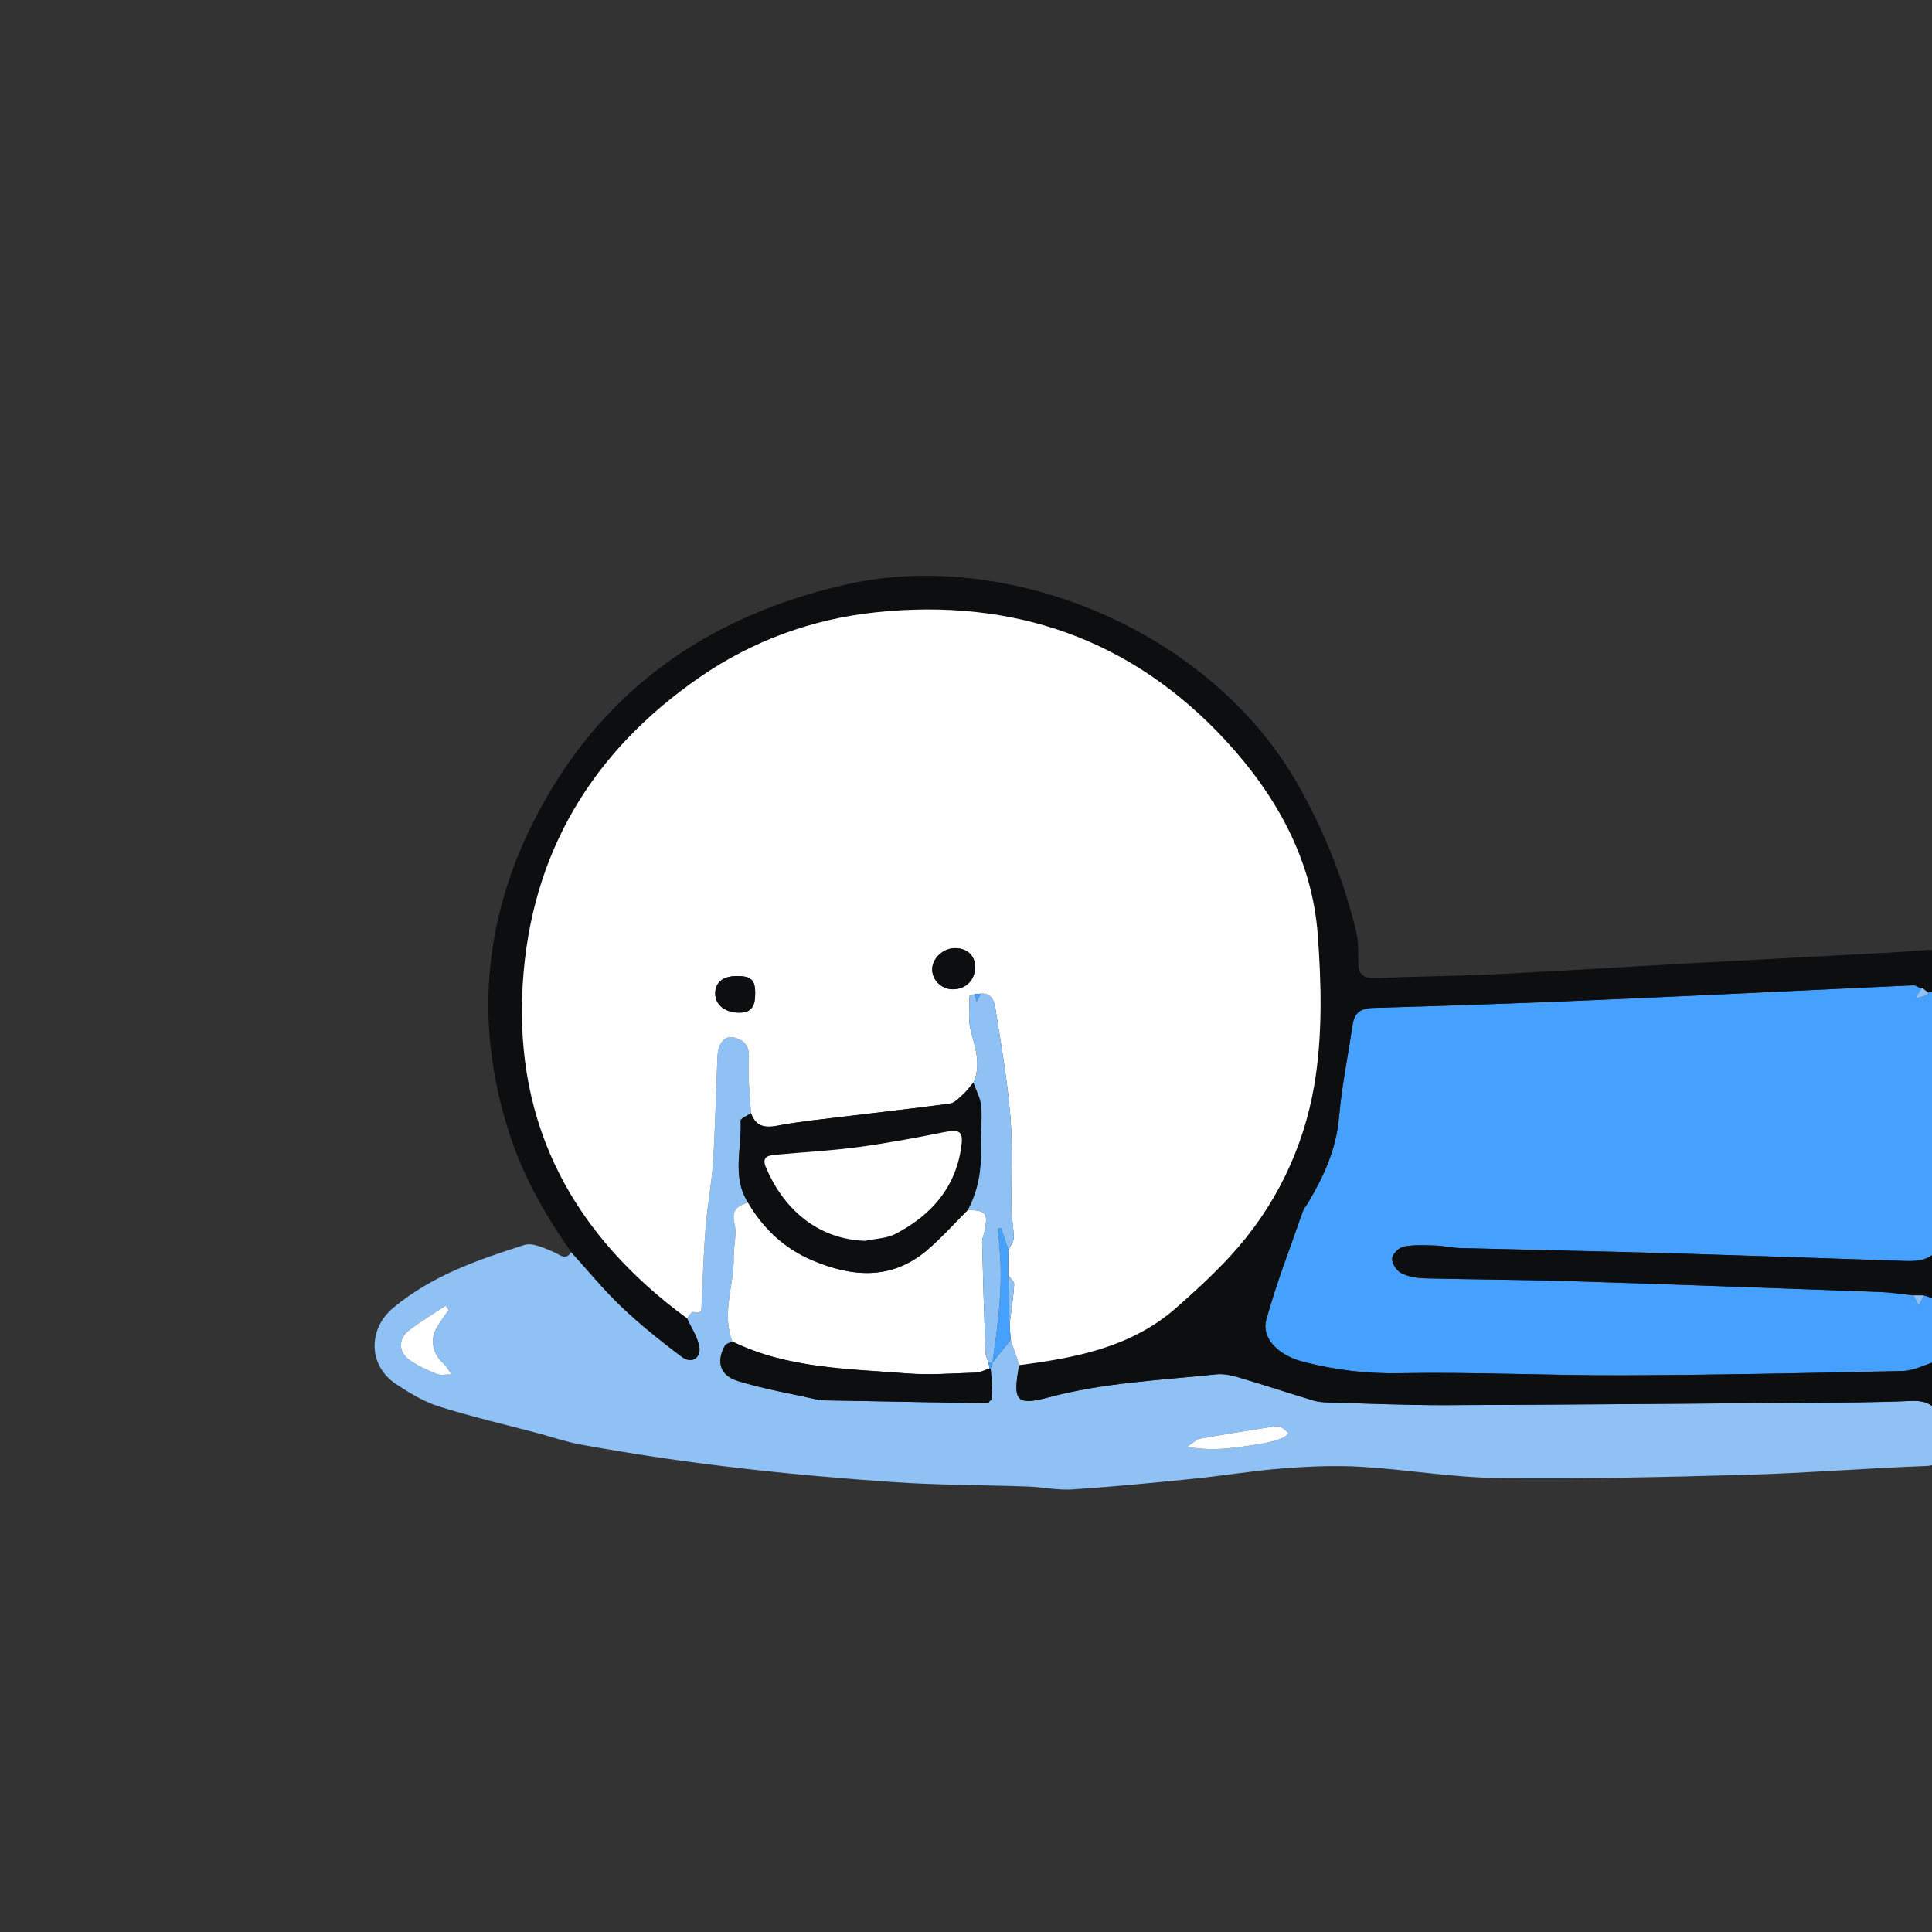 <?xml version="1.0" encoding="utf-8"?>
<!-- Generator: Adobe Illustrator 26.0.2, SVG Export Plug-In . SVG Version: 6.00 Build 0)  -->
<svg version="1.1" id="图层_1" xmlns="http://www.w3.org/2000/svg" xmlns:xlink="http://www.w3.org/1999/xlink" x="0px" y="0px"
	 viewBox="0 0 512 512" enable-background="new 0 0 512 512" xml:space="preserve">
<rect x="0" y="0" width="512" height="512" fill="#333333" stroke="none"/>
<path fill="#46A1FE" d="M513.068,262.846c0.009,22.925,0.017,45.85,0.026,68.775c-2.338,2.586-5.386,2.65-8.559,2.542
	c-21.115-0.72-42.229-1.452-63.348-2.063c-18.124-0.525-36.253-0.876-54.379-1.358c-2.151-0.057-4.289-0.592-6.44-0.658
	c-2.801-0.086-5.671-0.247-8.387,0.274c-1.238,0.238-2.948,1.969-3.044,3.138c-0.103,1.257,1.133,3.222,2.326,3.85
	c1.817,0.956,4.091,1.364,6.186,1.418c12.812,0.332,25.632,0.35,38.441,0.751c27.432,0.859,54.859,1.869,82.285,2.873
	c2.975,0.109,5.936,0.588,8.904,0.896c0.476,0.893,0.952,1.787,1.428,2.68c0.46-0.888,0.92-1.776,1.379-2.664
	c1.097,0.35,2.194,0.699,3.292,1.049c-0.011,5.469-0.022,10.937-0.032,16.406c-2.966,0.895-5.916,2.505-8.901,2.573
	c-24.807,0.567-49.619,1.066-74.432,1.15c-19.649,0.066-39.308-0.921-58.946-0.557c-8.794,0.163-17.151-0.864-25.549-3.041
	c-6.425-1.666-11.132-6.127-9.718-11.226c2.685-9.681,6.345-19.093,9.655-28.597c0.32-0.919,1.044-1.693,1.548-2.554
	c4.056-6.927,7.321-14.026,8.039-22.281c0.719-8.263,2.385-16.443,3.62-24.662c0.47-3.126,2.063-4.364,5.402-4.459
	c20.129-0.576,40.256-1.273,60.374-2.144c27.612-1.196,55.215-2.59,82.824-3.846c0.681-0.031,1.391,0.56,2.087,0.86
	c-0.522,0.868-1.045,1.736-1.567,2.603c0.978-0.256,1.971-0.472,2.926-0.797c0.246-0.084,0.375-0.512,0.557-0.783
	C511.733,262.945,512.401,262.895,513.068,262.846z"/>
<path fill="#8FC1F5" d="M512.987,373.396c0.041,4.158,0.052,8.317,0.137,12.474c0.041,1.985-0.343,2.549-2.775,2.639
	c-15.894,0.586-31.764,1.878-47.659,2.328c-21.934,0.621-43.889,1.123-65.825,0.85c-12.037-0.149-24.038-2.254-36.085-2.972
	c-6.886-0.41-13.857-0.108-20.747,0.419c-7.904,0.605-15.749,1.935-23.642,2.734c-10.699,1.084-21.408,2.132-32.136,2.841
	c-3.923,0.259-7.908-0.624-11.872-0.765c-11.787-0.421-23.603-0.357-35.361-1.16c-27.929-1.909-55.749-4.914-83.304-9.998
	c-3.738-0.69-7.368-1.959-11.054-2.939c-8.788-2.337-17.669-4.378-26.329-7.116c-4.047-1.28-7.867-3.602-11.444-5.974
	c-7.318-4.852-7.421-14.565-0.696-20.153c10.365-8.613,22.438-12.736,34.733-16.67c2.218-0.71,5.365,0.861,7.872,1.891
	c1.693,0.696,3.014,2.368,4.578,0c4.438,4.875,8.617,10.022,13.385,14.549c4.993,4.741,10.418,9.066,15.923,13.216
	c2.582,1.946,5.226,0.297,4.611-2.817c-0.51-2.583-2.116-4.949-3.236-7.412c0.534-0.593,1.248-1.784,1.574-1.686
	c2.618,0.786,2.235-0.963,2.308-2.455c0.327-6.706,0.528-13.422,1.07-20.111c0.465-5.744,1.592-11.439,1.957-17.185
	c0.587-9.243,0.769-18.511,1.161-27.766c0.157-3.705,1.869-5.823,4.439-5.192c2.857,0.701,4.119,2.396,3.88,5.801
	c-0.33,4.704,0.33,9.478,0.566,14.222c-0.959,0.687-2.779,1.421-2.745,2.053c0.398,7.228-2.41,14.779,1.96,21.631
	c-2.839,0.848-4.465,2.015-3.574,5.673c0.671,2.754-0.277,5.867-0.219,8.814c0.146,7.463-3.296,14.871-0.343,22.37
	c-0.683,0.36-1.686,0.542-1.998,1.107c-2.333,4.215-1.323,7.902,3.485,9.365c7.062,2.149,14.397,3.4,21.616,5.034
	c0.222,0.02,0.444,0.039,0.667,0.059c14.315,0.257,28.63,0.514,42.945,0.77c0.413-0.055,0.826-0.11,1.238-0.165
	c0.095-0.348,0.316-0.57,0.663-0.668c0.071-1.052,0.142-2.105,0.213-3.157c-0.026-0.467-0.053-0.934-0.079-1.401
	c-0.054-0.679-0.109-1.359-0.163-2.038c-0.051-0.585-0.102-1.169-0.152-1.754c0.167-0.543,0.333-1.085,0.5-1.628
	c1.605-2.002,3.209-4.003,4.814-6.005c0.757,2.239,1.515,4.478,2.272,6.717c-0.034,0.163-0.072,0.325-0.102,0.489
	c-1.635,8.979-0.643,10.336,7.866,8.059c14.587-3.904,29.559-4.53,44.425-6.103c1.91-0.202,3.985,0.234,5.862,0.788
	c6.666,1.969,13.266,4.162,19.923,6.16c1.403,0.421,2.944,0.483,4.427,0.523c10.149,0.273,20.3,0.727,30.449,0.693
	c32.13-0.109,64.26-0.394,96.39-0.64c8.989-0.069,17.984-0.063,26.96-0.468C509.019,371.147,511.127,371.527,512.987,373.396z
	 M118.92,347.073c-0.285-0.344-0.57-0.688-0.854-1.031c-3.233,2.156-6.596,4.144-9.661,6.518c-2.961,2.294-2.86,5.782,0.212,7.926
	c2.155,1.504,4.614,2.648,7.071,3.612c1.165,0.457,2.643,0.118,3.979,0.14c-0.742-1.008-1.341-2.174-2.253-2.993
	c-2.69-2.419-3.523-6.171-1.746-9.271C116.641,350.276,117.829,348.702,118.92,347.073z M314.564,383.419
	c7.587,1.393,13.996,0.058,20.405-0.942c1.617-0.252,3.204-0.779,4.754-1.325c0.675-0.238,1.22-0.843,1.823-1.282
	c-0.698-0.581-1.327-1.297-2.116-1.696c-0.538-0.272-1.317-0.212-1.958-0.11c-6.475,1.021-12.953,2.03-19.405,3.183
	C317.115,381.418,316.293,382.318,314.564,383.419z"/>
<path fill="#0C0E10" d="M182.06,349.361c1.12,2.462,2.727,4.829,3.236,7.412c0.614,3.114-2.03,4.763-4.611,2.817
	c-5.505-4.15-10.93-8.474-15.923-13.216c-4.768-4.527-8.947-9.675-13.385-14.549c-6.625-9.419-12.313-19.287-16.01-30.3
	c-9.684-28.847-7.481-57.07,6.063-83.877c17.249-34.14,45.568-54.319,82.877-62.777c42.173-9.561,96.243,11.532,119.852,53.38
	c6.837,12.12,11.866,24.88,15.18,38.333c0.666,2.702,0.64,5.617,0.623,8.432c-0.02,3.263,1.365,4.32,4.571,4.184
	c10.643-0.45,21.303-0.517,31.942-1.036c17.129-0.836,34.245-1.941,51.369-2.884c17.62-0.97,35.243-1.874,52.864-2.829
	c3.301-0.179,6.599-0.428,9.894-0.703c2.01-0.168,3.258,0.398,3.112,2.694c-0.105,1.661-0.142,3.327-0.209,4.99l-0.033,0.31
	c-0.135,1.034-0.269,2.068-0.404,3.103c-0.668,0.05-1.336,0.099-2.003,0.149l-0.011,0.054c-0.419-0.303-0.839-0.606-1.258-0.908
	c-0.176-0.207-0.391-0.264-0.646-0.169c-0.696-0.301-1.406-0.891-2.087-0.86c-27.609,1.256-55.213,2.651-82.824,3.846
	c-20.118,0.871-40.245,1.569-60.374,2.144c-3.339,0.095-4.932,1.333-5.402,4.459c-1.235,8.219-2.901,16.399-3.62,24.662
	c-0.718,8.255-3.983,15.354-8.039,22.281c-0.504,0.861-1.228,1.635-1.548,2.554c-3.31,9.504-6.97,18.916-9.655,28.597
	c-1.414,5.099,3.293,9.56,9.718,11.226c8.398,2.178,16.755,3.204,25.549,3.041c19.638-0.364,39.297,0.623,58.946,0.557
	c24.812-0.084,49.625-0.582,74.432-1.15c2.985-0.068,5.935-1.678,8.901-2.573c-0.053,4.214-0.107,8.427-0.16,12.641
	c-1.86-1.869-3.968-2.248-6.671-2.126c-8.975,0.405-17.971,0.4-26.96,0.468c-32.13,0.246-64.26,0.531-96.39,0.64
	c-10.149,0.034-20.3-0.419-30.449-0.693c-1.483-0.04-3.024-0.102-4.427-0.523c-6.658-1.998-13.257-4.191-19.923-6.16
	c-1.876-0.554-3.951-0.99-5.862-0.788c-14.866,1.573-29.837,2.199-44.425,6.103c-8.509,2.277-9.5,0.92-7.866-8.059
	c0.03-0.164,0.068-0.326,0.102-0.489c14.964-1.932,29.653-4.726,41.496-15.105c4.981-4.366,9.888-8.874,14.373-13.737
	c11.899-12.9,19.448-28.467,22.318-45.415c2.195-12.965,1.892-26.596,0.911-39.798c-1.484-19.982-11.067-37.021-24.361-51.419
	c-24.931-27.001-56.382-37.876-92.774-34.023c-16.935,1.793-32.787,7.602-46.765,17.283c-28.333,19.626-44.678,46.502-46.787,81.327
	C136.244,298.597,152.171,327.432,182.06,349.361z"/>
<path fill="#0C0E10" d="M513.18,344.349c-1.097-0.35-2.194-0.699-3.292-1.049c-0.936-0.006-1.872-0.011-2.808-0.017
	c-2.968-0.307-5.929-0.787-8.904-0.896c-27.427-1.004-54.854-2.014-82.285-2.873c-12.809-0.401-25.63-0.419-38.441-0.751
	c-2.095-0.054-4.369-0.462-6.186-1.418c-1.193-0.628-2.429-2.592-2.326-3.85c0.096-1.169,1.806-2.901,3.044-3.138
	c2.716-0.521,5.586-0.36,8.387-0.274c2.152,0.066,4.289,0.601,6.44,0.658c18.126,0.482,36.255,0.833,54.379,1.358
	c21.118,0.612,42.233,1.343,63.348,2.063c3.172,0.108,6.221,0.044,8.559-2.542C513.123,335.863,513.151,340.106,513.18,344.349z"/>
<path fill="#8FC1F5" d="M507.08,343.283c0.936,0.006,1.872,0.011,2.808,0.017c-0.46,0.888-0.92,1.776-1.379,2.664
	C508.032,345.07,507.556,344.176,507.08,343.283z"/>
<path fill="#8FC1F5" d="M509.149,261.971c0.255-0.094,0.47-0.038,0.646,0.169c0.419,0.303,0.839,0.606,1.258,0.908l0.011-0.054
	c-0.182,0.27-0.311,0.699-0.557,0.783c-0.955,0.325-1.947,0.541-2.926,0.797C508.104,263.707,508.627,262.839,509.149,261.971z"/>
<path fill="#FEFEFE" d="M182.06,349.361c-29.89-21.929-45.816-50.764-43.532-88.479c2.109-34.826,18.454-61.702,46.787-81.327
	c13.977-9.682,29.83-15.49,46.765-17.283c36.392-3.853,67.843,7.022,92.774,34.023c13.294,14.398,22.877,31.437,24.361,51.419
	c0.981,13.202,1.284,26.833-0.911,39.798c-2.87,16.948-10.419,32.515-22.318,45.415c-4.486,4.863-9.392,9.371-14.373,13.737
	c-11.842,10.379-26.531,13.173-41.496,15.105c-0.757-2.239-1.515-4.478-2.272-6.717c-0.1-1.365-0.199-2.73-0.299-4.095
	c0.437-3.505,0.996-7.002,1.222-10.521c0.053-0.817-1.027-1.706-1.585-2.562c0.026-2.204,0.052-4.409,0.078-6.613
	c0.487-1.073,1.37-2.142,1.38-3.22c0.022-2.453-0.548-4.907-0.586-7.366c-0.127-8.286,0.366-16.614-0.304-24.851
	c-0.772-9.493-2.436-18.92-3.928-28.342c-0.313-1.976-0.931-4.422-3.97-4.15c-0.541,0.052-1.082,0.103-1.623,0.155
	c-0.445,0.166-1.278,0.332-1.279,0.5c-0.007,2.994-0.441,6.121,0.277,8.952c1.183,4.665,2.902,9.152,0.751,13.942
	c-0.937,1.08-1.787,2.256-2.836,3.213c-1.024,0.934-2.178,2.198-3.404,2.365c-9.484,1.294-19.002,2.33-28.503,3.5
	c-5.745,0.707-11.524,1.266-17.198,2.362c-3.468,0.67-5.793,0.136-7.023-3.332c-0.236-4.744-0.896-9.518-0.566-14.222
	c0.239-3.406-1.023-5.1-3.88-5.801c-2.57-0.631-4.282,1.486-4.439,5.192c-0.392,9.256-0.574,18.524-1.161,27.766
	c-0.365,5.746-1.492,11.441-1.957,17.185c-0.542,6.689-0.743,13.406-1.07,20.111c-0.073,1.492,0.311,3.241-2.308,2.455
	C183.308,347.578,182.595,348.768,182.06,349.361z M252.955,251.268c-3.058,0.061-5.867,2.7-5.913,5.554
	c-0.046,2.875,2.437,5.334,5.397,5.344c3.505,0.012,5.964-2.407,5.978-5.883C258.43,253.209,256.245,251.203,252.955,251.268z
	 M195.287,258.659c-3.715,0.011-5.767,1.686-5.747,4.69c0.021,3.056,2.8,5.145,6.714,5.01c3.412-0.118,3.868-2.466,3.877-5.169
	C200.143,259.691,199.045,258.648,195.287,258.659z"/>
<path fill="#FEFEFE" d="M194.095,355.532c-2.953-7.499,0.489-14.907,0.343-22.37c-0.058-2.948,0.89-6.06,0.219-8.814
	c-0.891-3.658,0.735-4.826,3.574-5.673c4.033,6.937,9.656,12.191,17.035,15.323c10.518,4.464,20.933,5.318,30.335-2.627
	c3.891-3.288,7.296-7.152,10.922-10.753c4.846,0.188,5.336,0.799,4.426,5.621c-0.182,0.967-0.693,1.919-0.67,2.869
	c0.235,9.744,0.528,19.487,0.871,29.228c0.033,0.924,0.512,1.832,0.784,2.747c0.116,0.52,0.232,1.04,0.348,1.56
	c-1.227,0.39-2.444,1.081-3.682,1.12c-6.123,0.192-12.29,0.684-18.372,0.201C224.586,362.721,208.675,362.67,194.095,355.532z"/>
<path fill="#0C0E10" d="M256.522,320.616c-3.626,3.602-7.031,7.465-10.922,10.753c-9.402,7.945-19.817,7.091-30.335,2.627
	c-7.379-3.132-13.002-8.386-17.035-15.323c-4.37-6.853-1.562-14.403-1.96-21.631c-0.035-0.632,1.786-1.366,2.745-2.053
	c1.23,3.468,3.555,4.002,7.023,3.332c5.673-1.096,11.453-1.655,17.198-2.362c9.501-1.17,19.02-2.206,28.503-3.5
	c1.226-0.167,2.38-1.431,3.404-2.365c1.049-0.957,1.899-2.133,2.836-3.213c0.718,2.075,1.888,4.114,2.055,6.232
	c0.296,3.753-0.145,7.556-0.048,11.333C260.133,310.137,259.218,315.556,256.522,320.616z M229.299,328.826
	c2.717-0.593,5.728-0.63,8.1-1.878c9.258-4.873,15.745-12.033,17.326-22.858c0.616-4.218-0.286-4.899-4.526-4.05
	c-7.609,1.524-15.253,2.947-22.941,3.979c-7.065,0.948-14.209,1.303-21.314,1.971c-2.031,0.191-4.282,0.284-2.92,3.481
	C207.483,319.938,216.272,328.407,229.299,328.826z"/>
<path fill="#0C0E10" d="M194.095,355.532c14.581,7.139,30.491,7.189,46.133,8.431c6.082,0.483,12.248-0.009,18.372-0.201
	c1.238-0.039,2.455-0.729,3.682-1.12l0.249,0.042c0.051,0.585,0.102,1.169,0.152,1.754c0.054,0.679,0.109,1.359,0.163,2.038
	c0.026,0.467,0.053,0.934,0.079,1.401c-0.071,1.052-0.142,2.105-0.213,3.157c-0.347,0.098-0.568,0.32-0.663,0.668
	c-0.413,0.055-0.826,0.11-1.238,0.165c-14.315-0.257-28.63-0.514-42.945-0.77c-0.2-0.267-0.422-0.286-0.667-0.059
	c-7.219-1.634-14.554-2.884-21.616-5.034c-4.808-1.463-5.817-5.15-3.485-9.365C192.409,356.074,193.412,355.891,194.095,355.532z"/>
<path fill="#FEFEFE" d="M118.92,347.073c-1.091,1.629-2.279,3.203-3.252,4.9c-1.777,3.1-0.944,6.852,1.746,9.271
	c0.911,0.819,1.511,1.985,2.253,2.993c-1.336-0.022-2.814,0.318-3.979-0.14c-2.457-0.964-4.916-2.107-7.071-3.612
	c-3.072-2.145-3.173-5.632-0.212-7.926c3.064-2.374,6.428-4.361,9.661-6.518C118.35,346.385,118.635,346.729,118.92,347.073z"/>
<path fill="#FEFEFE" d="M314.564,383.419c1.729-1.102,2.551-2.002,3.503-2.172c6.452-1.153,12.93-2.163,19.405-3.183
	c0.641-0.101,1.421-0.161,1.958,0.11c0.789,0.399,1.419,1.115,2.116,1.696c-0.604,0.439-1.149,1.044-1.823,1.282
	c-1.55,0.546-3.138,1.073-4.754,1.325C328.56,383.478,322.151,384.813,314.564,383.419z"/>
<path fill="#46A1FE" d="M267.545,350.957c0.1,1.365,0.199,2.73,0.299,4.095c-1.605,2.002-3.209,4.003-4.814,6.005l-0.02-0.021
	c1.372-9.489,2.687-18.982,2.01-28.614c-0.16-2.278-0.367-4.552-0.552-6.828c0.275-0.038,0.55-0.076,0.825-0.114
	c0.656,1.927,1.311,3.854,1.967,5.781c-0.026,2.204-0.052,4.409-0.078,6.613C267.303,342.235,267.424,346.596,267.545,350.957z"/>
<path fill="#46A1FE" d="M262.711,371.034c0.071-1.052,0.142-2.105,0.213-3.157C262.854,368.93,262.783,369.982,262.711,371.034z"/>
<path fill="#46A1FE" d="M262.53,362.685l-0.249-0.042c-0.116-0.52-0.232-1.04-0.348-1.56c0.359-0.015,0.719-0.031,1.078-0.046
	l0.02,0.021C262.864,361.6,262.697,362.142,262.53,362.685z"/>
<path fill="#46A1FE" d="M262.846,366.476c-0.054-0.679-0.109-1.359-0.163-2.038C262.737,365.118,262.791,365.797,262.846,366.476z"
	/>
<path fill="#46A1FE" d="M217.197,371.038c0.245-0.227,0.467-0.208,0.667,0.059C217.642,371.077,217.42,371.057,217.197,371.038z"/>
<path fill="#46A1FE" d="M260.81,371.867c0.413-0.055,0.826-0.11,1.238-0.165C261.635,371.757,261.222,371.812,260.81,371.867z"/>
<path fill="#46A1FE" d="M511.053,263.049c-0.419-0.303-0.839-0.606-1.258-0.908C510.215,262.443,510.634,262.746,511.053,263.049z"
	/>
<path fill="#8FC1F5" d="M263.011,361.036c-0.359,0.015-0.719,0.031-1.078,0.046c-0.272-0.915-0.751-1.824-0.784-2.747
	c-0.343-9.741-0.637-19.484-0.871-29.228c-0.023-0.95,0.488-1.903,0.67-2.869c0.91-4.822,0.42-5.434-4.426-5.621
	c2.696-5.06,3.611-10.479,3.465-16.17c-0.097-3.776,0.343-7.58,0.048-11.333c-0.167-2.118-1.337-4.157-2.055-6.232
	c2.151-4.79,0.432-9.277-0.751-13.942c-0.717-2.83-0.284-5.958-0.277-8.952c0-0.168,0.833-0.333,1.279-0.5
	c0.205,0.636,0.41,1.272,0.615,1.908c0.336-0.688,0.672-1.376,1.008-2.064c3.039-0.272,3.657,2.174,3.97,4.15
	c1.492,9.422,3.156,18.849,3.928,28.342c0.669,8.237,0.177,16.565,0.304,24.851c0.038,2.458,0.608,4.913,0.586,7.366
	c-0.01,1.077-0.893,2.147-1.38,3.22c-0.656-1.927-1.311-3.854-1.967-5.781c-0.275,0.038-0.55,0.076-0.825,0.114
	c0.185,2.276,0.392,4.551,0.552,6.828C265.697,342.054,264.383,351.547,263.011,361.036z"/>
<path fill="#0C0E10" d="M252.955,251.268c3.29-0.065,5.475,1.941,5.463,5.016c-0.015,3.476-2.473,5.895-5.978,5.883
	c-2.96-0.01-5.443-2.469-5.397-5.344C247.088,253.968,249.897,251.329,252.955,251.268z"/>
<path fill="#0C0E10" d="M195.287,258.659c3.759-0.011,4.857,1.032,4.844,4.531c-0.009,2.703-0.465,5.052-3.877,5.169
	c-3.914,0.135-6.693-1.954-6.714-5.01C189.519,260.344,191.572,258.67,195.287,258.659z"/>
<path fill="#8FC1F5" d="M267.545,350.957c-0.121-4.361-0.242-8.722-0.363-13.083c0.558,0.856,1.638,1.745,1.585,2.562
	C268.541,343.955,267.983,347.452,267.545,350.957z"/>
<path fill="#46A1FE" d="M259.853,263.333c-0.336,0.688-0.672,1.376-1.008,2.064c-0.205-0.636-0.41-1.272-0.615-1.908
	C258.772,263.436,259.313,263.385,259.853,263.333z"/>
<path fill="#FEFEFE" d="M229.299,328.826c-13.026-0.419-21.816-8.889-26.276-19.356c-1.362-3.197,0.889-3.29,2.92-3.481
	c7.105-0.667,14.249-1.022,21.314-1.971c7.688-1.032,15.332-2.454,22.941-3.979c4.24-0.85,5.143-0.168,4.526,4.05
	c-1.582,10.826-8.068,17.985-17.326,22.858C235.027,328.197,232.016,328.233,229.299,328.826z"/>
</svg>
